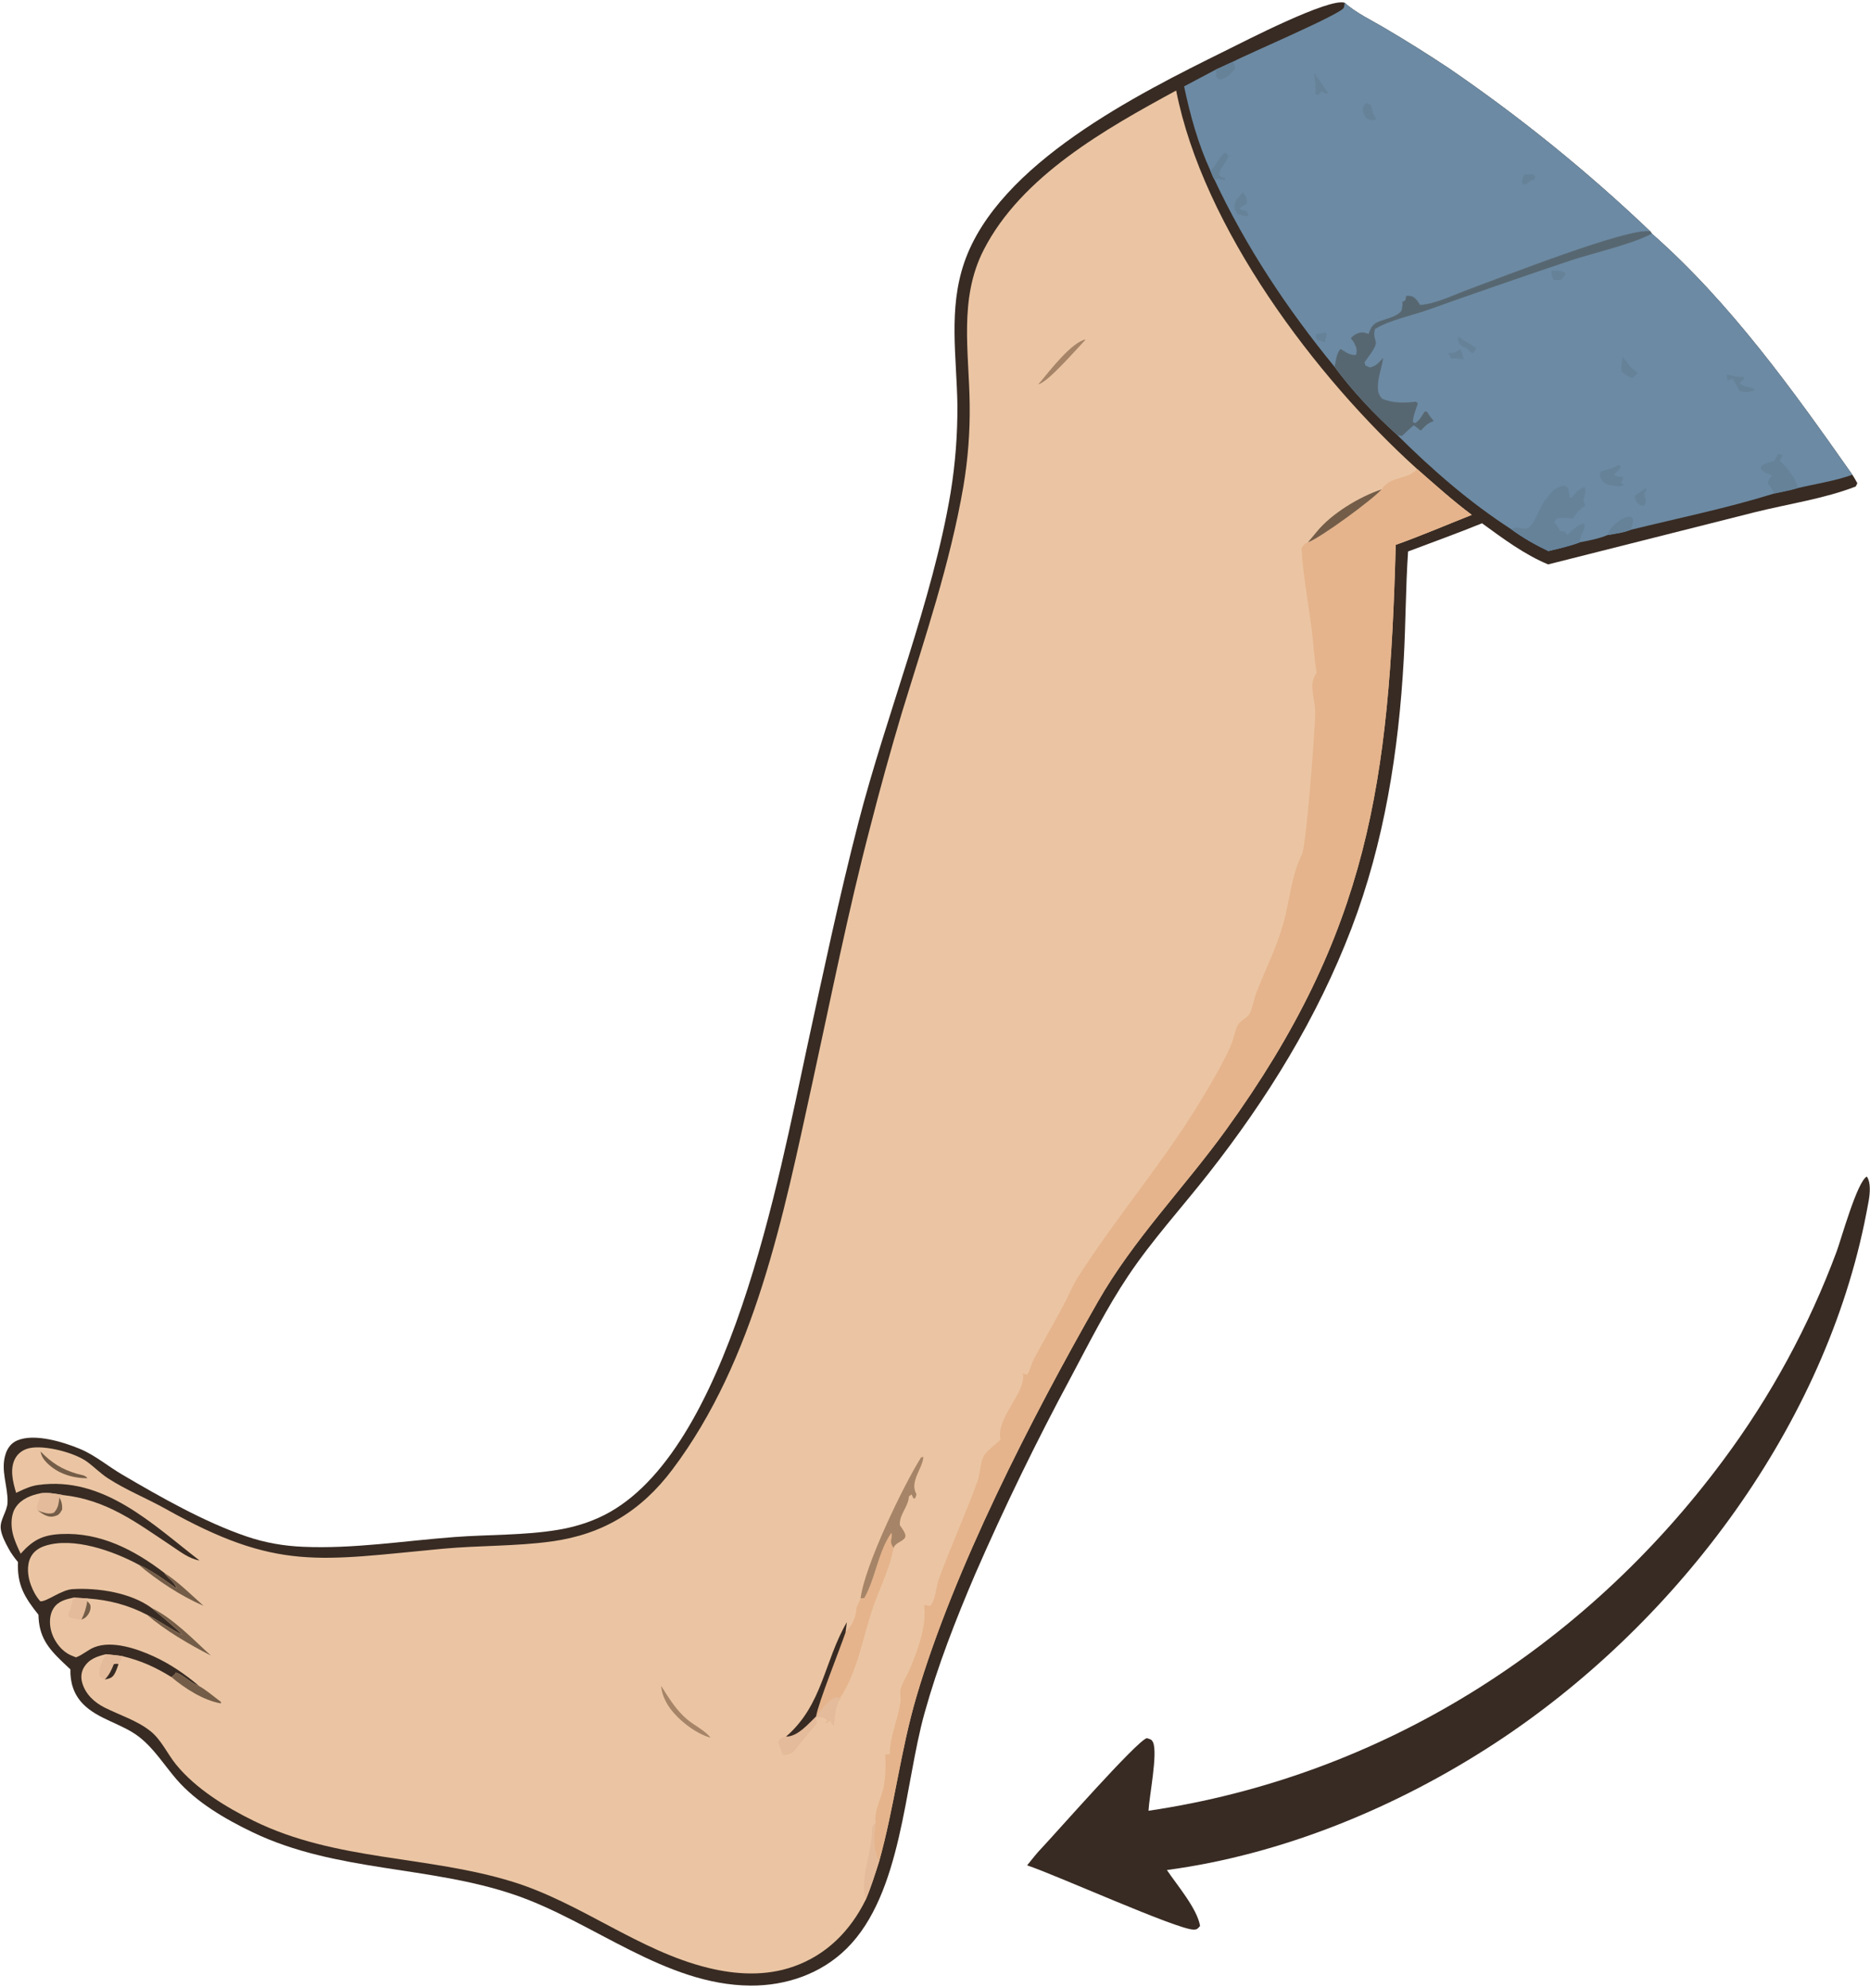<svg width="541" height="575" viewBox="0 0 541 575" fill="none" xmlns="http://www.w3.org/2000/svg">
<path d="M389.025 0.799C384.544 -0.714 360.086 11.921 354.448 14.709C329.226 27.178 288.84 47.289 278.987 75.866C274.31 89.429 276.77 103.155 276.978 117.092C277.039 125.589 276.385 134.077 275.022 142.464C269.799 173.771 256.403 206.671 248.324 237.954C242.761 259.495 238.144 281.399 233.427 303.14C225.454 339.89 210.939 420.061 174.727 438.238C170.51 440.354 166.005 441.706 161.358 442.475C151.588 444.092 141.377 443.802 131.497 444.545C116.865 445.644 102.341 448.008 87.62 447.366C82.019 447.122 76.676 446.192 71.359 444.383C59.118 440.218 46.484 433.01 35.349 426.484C31.237 424.075 27.535 420.895 23.112 419.049C18.399 417.083 9.947 414.45 4.947 416.625C3.292 417.345 2.247 418.701 1.673 420.383C0.022 425.23 2.338 429.742 2.182 434.537C2.096 437.166 -0.123 439.575 0.22 442.236C0.469 444.157 1.559 446.179 2.468 447.869C3.239 449.299 4.17 450.542 5.2 451.792C4.923 458.393 7.07 461.944 11.121 467.021C11.264 473.303 13.738 476.52 18.158 480.745C18.889 481.442 19.626 482.135 20.367 482.821C20.275 486.597 21.307 490.015 23.969 492.777C28.321 497.293 35.29 498.49 40.26 502.364C44.575 505.728 47.511 510.5 51.052 514.613C56.779 521.266 65.241 526.173 73.097 529.938C97.279 541.526 124.179 539.53 149.111 548.102C171.667 555.857 192.427 574.098 217.08 574.279C227.402 574.354 237.549 570.89 244.953 563.552C260.982 547.666 261.594 516.518 267.48 495.434C271.335 481.624 276.46 468.543 282.082 455.378C290.552 435.953 299.822 416.886 309.868 398.226C315.108 388.373 320.198 378.256 326.413 368.974C333.317 358.663 341.877 349.296 349.54 339.537C366.646 317.751 381.064 294.451 390.984 268.518C400.476 243.702 404.643 217.202 406.106 190.793C406.682 180.38 406.664 169.888 407.361 159.499C414.486 156.797 421.701 154.221 428.755 151.344C434.753 155.708 441.006 160.387 447.885 163.241L507.764 148.126C517.217 145.775 527.883 144.218 536.881 140.699L537.34 139.764C536.876 138.931 536.425 138.093 535.895 137.3C518.655 112.787 500.546 87.495 477.896 67.567L477.436 66.924C459.333 49.676 439.873 33.913 419.241 19.789C413.191 15.761 407.031 11.901 400.768 8.213C396.948 5.936 392.323 3.77 389.025 0.799Z" fill="#382B23"/>
<path d="M477.436 66.924C471.368 65.635 434.152 80.333 425.333 83.537C421.034 85.098 415.343 87.964 410.836 88.202C410.466 87.643 410.092 87.025 409.638 86.532C408.739 85.558 408.093 85.62 406.877 85.558L406.534 86.924L405.727 87.332C405.826 88.376 405.693 89.004 405.417 89.992C403.657 91.881 400.916 92.131 398.625 93.145C397.162 93.792 396.661 94.7 396.101 96.153C396.047 96.293 395.999 96.436 395.947 96.578C395.413 96.4 394.844 96.214 394.279 96.185C392.836 96.11 391.836 96.831 390.811 97.74C390.898 97.888 390.973 98.043 391.071 98.184C391.526 98.845 391.32 98.313 391.778 99.197C392.444 100.483 392.793 101.348 392.282 102.672C390.32 102.742 389.49 101.931 387.851 100.932C386.626 102.13 386.5 104.449 386.11 106.124C391.141 113.026 397.866 120.101 404.241 125.824C414.294 135.83 425.264 145.375 437.196 153.067C440.631 155.599 444.106 157.545 447.94 159.399C450.987 158.65 454.088 157.991 457.022 156.864C459.768 156.314 462.489 155.832 465.088 154.749C467.319 154.353 469.647 154.089 471.757 153.242C485.461 149.875 499.764 146.951 513.214 142.752C515.485 142.239 517.881 141.842 520.102 141.161C525.238 139.945 530.959 139.106 535.895 137.3C518.655 112.787 500.546 87.495 477.896 67.567L477.436 66.924Z" fill="#6C8AA3"/>
<path d="M477.436 66.924C471.368 65.635 434.152 80.333 425.333 83.537C421.034 85.098 415.343 87.964 410.836 88.202C410.466 87.643 410.092 87.025 409.638 86.532C408.739 85.558 408.093 85.62 406.877 85.558L406.534 86.924L405.727 87.332C405.826 88.376 405.693 89.004 405.417 89.992C403.657 91.881 400.916 92.131 398.625 93.145C397.162 93.792 396.661 94.7 396.101 96.153C396.047 96.293 395.999 96.436 395.947 96.578C395.413 96.4 394.844 96.214 394.279 96.185C392.836 96.11 391.836 96.831 390.811 97.74C390.898 97.888 390.973 98.043 391.071 98.184C391.526 98.845 391.32 98.313 391.778 99.197C392.444 100.483 392.793 101.348 392.282 102.672C390.32 102.742 389.49 101.931 387.851 100.932C386.626 102.13 386.5 104.449 386.11 106.124C391.141 113.026 397.866 120.101 404.241 125.824L405.585 126.091C406.714 125.052 407.823 123.962 409.025 123.005C409.699 123.509 410.368 124.011 411.021 124.543C412.337 123.201 412.952 122.359 414.79 121.804C414.061 120.909 413.402 120.017 412.773 119.049L412.137 119.058C411.365 120.237 410.628 121.766 409.323 122.393L408.71 121.976C408.933 120.125 409.575 118.45 410.197 116.706L409.639 116.177L408.928 116.255C405.814 116.583 402.813 116.541 399.87 115.347C398.8 114.132 398.601 113.288 398.634 111.641C398.687 108.988 399.79 106.174 400.161 103.518L399.731 103.976C398.63 105.137 397.943 105.914 396.321 106.279L395.059 105.724L394.752 104.8C395.602 103.529 398.2 100.417 398.048 99.005C398.036 98.89 397.785 97.983 397.766 97.911C397.472 96.787 397.5 96.257 397.803 95.15C401.876 92.645 408.188 91.335 412.79 89.735C426.646 84.797 440.547 79.986 454.491 75.303C460.909 73.199 472.412 70.552 477.896 67.567L477.436 66.924Z" fill="#576771"/>
<path d="M457.022 156.864C456.91 154.844 458.811 153.525 458.356 151.409C456.798 151.41 454.645 153.709 453.379 154.712L452.726 153.753L451.379 153.665C450.958 152.636 450.35 151.865 449.676 150.995L450.274 150.105C451.785 149.561 453.409 149.878 454.981 150.012C455.987 148.565 456.809 147.434 458.315 146.441C458.427 146.366 458.542 146.297 458.656 146.225C457.286 143.934 459.302 143.324 458.448 140.875C456.954 141.197 455.612 142.92 454.538 143.973L454.097 143.761L453.645 141.181C453.246 140.845 452.989 140.402 452.446 140.465C449.604 140.792 448.413 143.036 446.751 145.006C445.352 146.664 443.619 152.931 441.355 152.915C439.212 152.9 439.356 152.048 437.196 153.067C440.631 155.599 444.106 157.545 447.94 159.399C450.987 158.65 454.088 157.991 457.022 156.864Z" fill="#658299"/>
<path d="M520.102 141.161C519.672 138.527 517.155 135.345 515.176 133.569C515.075 133.478 514.971 133.391 514.869 133.302C515.32 132.601 515.487 132.361 515.6 131.512L514.432 131.339L513.298 133.318C511.903 133.681 510.749 134.013 509.51 134.76L509.473 135.69C510.933 137.374 511.563 136.573 512.62 137.617C511.932 138.367 511.647 138.75 511.383 139.769C512.173 140.637 512.682 141.349 513.104 142.452C513.142 142.551 513.177 142.652 513.214 142.752C515.485 142.239 517.881 141.842 520.102 141.161Z" fill="#658299"/>
<path d="M471.757 153.242C472.142 152.186 472.357 151.335 472.481 150.219L471.896 149.516C471.113 149.455 470.607 149.457 469.884 149.814C467.8 150.84 465.774 152.549 465.088 154.749C467.319 154.353 469.647 154.089 471.757 153.242Z" fill="#658299"/>
<path d="M462.955 136.491C462.864 137.535 462.681 137.824 463.295 138.675C464.199 139.928 465.025 140.242 466.527 140.431C467.748 140.585 468.816 140.935 469.818 140.158L468.83 139.562C469.487 138.865 469.52 138.905 469.532 137.955C468.489 137.838 467.743 137.979 466.968 137.227C467.691 136.531 468.456 135.896 468.917 134.989L468.24 134.426C467.508 134.948 466.99 135.266 466.113 135.484C465.029 135.754 464.004 136.112 462.955 136.491Z" fill="#658299"/>
<path d="M499.549 108.279C499.54 108.933 499.685 109.43 499.845 110.06L501.314 109.512C501.959 110.708 502.624 111.893 503.307 113.067C504.985 113.671 506.114 113.333 507.762 112.917C506.514 111.496 504.621 112.335 503.336 110.755L504.625 109.48L504.287 109C502.727 108.979 501.417 108.885 499.923 108.405C499.797 108.365 499.674 108.321 499.549 108.279Z" fill="#658299"/>
<path d="M469.362 103.227C469.328 103.756 469.314 104.31 469.246 104.836C469.116 105.843 469.044 106.547 469.18 107.564C470.17 108.336 471.065 108.87 472.226 109.346L473.845 107.93C472.863 107.126 471.752 106.337 471.072 105.251C470.578 104.465 470.02 103.878 469.362 103.227Z" fill="#658299"/>
<path d="M472.896 143.401C472.855 143.869 473.248 144.776 473.502 145.165C474.094 146.075 474.68 146.173 475.684 146.288C476.439 145.015 476.105 144.682 475.784 143.28L475.609 142.683C476.244 142.22 476.155 141.899 476.347 141.162C475.139 141.845 474.027 142.597 472.896 143.401Z" fill="#658299"/>
<path d="M421.938 97.439C421.896 97.763 421.816 98.233 421.873 98.552C422.136 100.006 423.388 100.245 424.56 100.845C424.938 101.563 425.364 101.799 426.044 102.216C426.655 101.611 426.802 101.477 427.034 100.66C425.356 99.554 423.658 98.48 421.938 97.439Z" fill="#658299"/>
<path d="M448.861 78.252C448.895 79.491 448.833 79.901 449.488 80.986L451.455 80.982C452.348 80.27 452.53 80.128 452.944 79.075C451.867 78.176 450.207 78.326 448.861 78.252Z" fill="#658299"/>
<path d="M418.981 102.089L419.841 103.675C421.089 103.599 422.194 103.707 423.429 103.886C423.259 102.712 423.084 101.968 422.442 100.962C420.936 101.955 420.755 102.181 418.981 102.089Z" fill="#658299"/>
<path d="M351.667 20.155L342.565 24.988C344.374 33.494 346.551 41.449 350.181 49.379C350.537 50.2 350.847 51.122 351.312 51.884C360.544 71.575 372.365 89.312 386.11 106.124C386.5 104.449 386.626 102.13 387.851 100.932C389.49 101.931 390.32 102.742 392.282 102.672C392.793 101.348 392.444 100.483 391.778 99.197C391.32 98.313 391.526 98.845 391.071 98.184C390.973 98.043 390.898 97.888 390.811 97.74C391.836 96.831 392.836 96.11 394.279 96.185C394.844 96.214 395.413 96.4 395.947 96.578C395.999 96.436 396.047 96.293 396.101 96.153C396.661 94.7 397.162 93.792 398.625 93.145C400.916 92.131 403.657 91.881 405.417 89.992C405.693 89.004 405.826 88.376 405.727 87.332L406.534 86.924L406.877 85.558C408.093 85.62 408.739 85.558 409.638 86.532C410.092 87.025 410.466 87.643 410.836 88.202C415.343 87.964 421.034 85.098 425.333 83.537C434.152 80.333 471.368 65.635 477.436 66.924C459.333 49.676 439.873 33.913 419.241 19.789C413.191 15.761 407.031 11.901 400.768 8.213C396.948 5.936 392.323 3.77 389.025 0.799C388.972 1.242 388.933 1.823 388.756 2.247C387.99 4.081 360.726 15.7 356.749 17.826L351.667 20.155Z" fill="#6C8AA3"/>
<path d="M351.312 51.883C352.467 51.541 353.131 51.865 354.287 52.149L354.466 51.535C353.775 51.331 353.292 51.169 352.719 50.726C352.681 48.428 354.891 47.255 355.332 45.023L354.492 44.086C352.781 45.266 352.043 47.585 350.486 49.092C350.386 49.189 350.283 49.282 350.182 49.378C350.537 50.199 350.848 51.121 351.312 51.883Z" fill="#658299"/>
<path d="M356.749 17.826L351.667 20.155L351.908 22.346L352.87 23.035C355.03 22.548 355.956 21.485 357.36 19.785C357.186 19.118 357.049 18.448 356.749 17.826Z" fill="#658299"/>
<path d="M359.646 55.641C358.756 56.491 357.619 57.571 357.316 58.813C356.989 60.156 357.2 60.759 357.922 61.859C359.069 62.228 360.01 62.534 361.222 62.496L360.69 61.095L358.877 60.63L358.628 60.123L360.616 58.906C360.932 57.351 360.412 56.986 359.646 55.641Z" fill="#658299"/>
<path d="M395.136 29.76C394.931 30.076 394.461 30.693 394.365 31.089C394.066 32.316 394.656 33.047 395.173 34.098C396.493 34.831 396.635 34.821 398.139 34.63C398.084 34.477 398.053 34.313 397.974 34.172C397.25 32.892 396.976 32.363 396.741 30.832L396.669 30.334L395.136 29.76Z" fill="#658299"/>
<path d="M380.33 21.255C380.251 22.003 380.223 21.751 380.323 22.378C380.581 24.008 380.616 25.485 380.587 27.126L381.199 27.566L382.394 26.415L383.772 27.204L384.166 26.799C382.909 24.936 381.631 23.088 380.33 21.255Z" fill="#658299"/>
<path d="M440.93 50.542C440.451 51.66 440.265 51.947 440.414 53.189L441.452 53.336L443.175 52.039L443.628 52.137L444.213 51.273L443.551 50.452L440.93 50.542Z" fill="#658299"/>
<path d="M380.779 96.659C380.533 97.408 380.77 97.592 381.035 98.309L383.271 98.976L383.874 96.772L383.481 96.183L380.779 96.659Z" fill="#658299"/>
<path d="M340.267 26.183C319.949 37.231 295.488 50.883 284.544 72.363C277.354 86.474 280.361 101.864 280.532 116.932C280.645 124.873 280.038 132.809 278.721 140.642C274.857 163.068 267.548 184.504 260.899 206.198C257.641 217.124 254.596 228.112 251.768 239.157C245.343 263.649 240.388 288.67 234.977 313.406C226.644 351.492 218.442 393.262 194.507 425.051C185.521 436.986 174.455 443.757 159.672 445.808C149.238 447.255 138.504 446.957 128.003 447.94C92.266 451.29 80.221 454.506 48.037 436.465C42.56 433.394 36.469 430.959 31.226 427.555C29.075 426.157 27.264 424.285 25.199 422.775C21.587 420.136 12.977 417.876 8.518 418.838C6.797 419.209 5.278 420.215 4.421 421.773C2.741 424.826 3.737 428.663 4.671 431.772C4.778 431.721 4.883 431.667 4.99 431.617L5.525 431.368C7.359 430.496 9.037 429.762 11.068 429.482C30.029 426.87 44.114 440.855 57.731 451.33C54.647 450.799 52.142 448.782 49.591 447.088C39.283 440.248 30.922 433.79 18.133 432.392C15.914 431.995 13.904 431.599 11.645 431.907C8.933 432.452 6.169 433.535 4.555 435.931C3.15 438.018 3.117 441.003 3.66 443.397C4.121 445.425 5.09 447.488 5.976 449.37C9.529 445.414 12.282 443.949 17.647 443.681C28.948 443.117 38.87 448.259 47.535 454.915C48.268 456.035 49.228 456.702 50.088 457.687C50.444 458.095 51.029 458.849 51.004 459.377C47.724 457.004 44.069 454.364 40.402 452.657C40.284 452.602 40.165 452.551 40.047 452.498C32.847 448.627 21.233 444.423 13.026 447.097C11.295 447.66 9.773 448.661 8.916 450.31C7.661 452.721 7.996 455.86 8.911 458.343C9.577 460.154 10.388 461.669 11.654 463.132C13.496 463.318 17.687 459.813 21.009 459.612C28.265 459.173 37.792 460.615 43.8 465.015C46.801 467.565 50.003 470.039 52.773 472.836C49.255 471.186 46.23 468.842 42.786 467.156C42.693 467.11 42.599 467.067 42.505 467.022C37.076 464.189 31.585 462.771 25.5 462.325L21.252 462.064C18.993 462.58 16.847 463.065 15.487 465.156C14.327 466.941 14.258 469.395 14.731 471.412C15.354 474.076 17.166 476.764 19.5 478.216C20.255 478.686 21.162 479.02 21.984 479.346C23.964 478.619 25.425 477.154 27.339 476.405C32.523 474.376 39.788 476.911 44.509 479.083C49.257 481.267 53.577 484.22 57.55 487.599C54.876 486.659 53.343 484.578 50.871 483.737C50.739 484.246 50.006 484.7 49.604 485.053C44.993 482.193 40.812 480.307 35.508 479.016C33.892 478.739 32.238 478.614 30.607 478.439C28.033 479.089 25.759 479.819 24.286 482.25C23.483 483.574 23.361 485.139 23.764 486.618C24.681 489.976 27.278 492.367 30.305 493.886C34.676 496.08 39.68 497.61 43.528 500.687C46.703 503.225 48.376 507.194 50.908 510.308C56.643 517.362 65.397 522.713 73.502 526.68C97.26 538.309 123.606 536.599 148.392 544.277C168.072 550.373 184.807 564.216 204.772 569.126C212.984 571.145 221.486 571.608 229.563 568.775C239.104 565.427 246.014 558.444 250.443 549.468C251.977 545.857 253.132 542.14 254.324 538.407C258.72 522.701 260.484 506.511 265.107 490.788C275.987 453.792 298.332 410.279 317.581 376.552C327.9 358.469 342.513 343.622 354.669 326.818C396.058 269.595 401.973 225.783 403.785 157.588C411.181 154.946 418.485 151.813 425.791 148.916C420.294 144.798 415.147 140.194 409.994 135.658C380.499 109.039 348.056 65.797 340.267 26.183Z" fill="#EBC5A3"/>
<path d="M378.377 156.853C377.29 157.305 377.185 157.601 376.529 158.541C376.989 166.481 378.445 174.15 379.478 182.015C380.025 186.178 380.135 190.341 380.898 194.482C380.825 194.613 380.748 194.743 380.677 194.875C380.172 195.81 379.753 196.703 379.683 197.777C379.507 200.508 380.496 203.332 380.495 206.101C380.494 210.95 377.858 244.723 376.681 247.058C373.556 253.257 373.092 260.67 371.21 267.315C369.328 273.958 366.04 280.513 363.517 286.959C362.762 288.887 362.449 291.258 361.562 293.062C360.848 294.517 358.807 295.091 358.066 296.563C357.158 298.366 356.892 300.619 356.037 302.52C353.68 307.756 350.612 312.959 347.651 317.884C336.845 335.863 323.045 351.805 311.804 369.455C310.214 371.952 309.12 374.788 307.717 377.404C304.876 382.704 301.851 387.917 299.027 393.221C298.304 394.583 298.016 396.463 297.106 397.643L295.939 397.216C295.958 397.374 295.983 397.531 295.996 397.69C296.458 403.195 288.056 410.21 289.458 416.407C288.161 417.604 285.255 419.748 284.507 421.276C283.618 423.092 283.516 426.429 282.747 428.534C279.299 437.969 275.099 447.174 271.619 456.636C270.783 458.91 270.694 462.83 269.103 464.471L267.379 464.158L267.4 464.59C267.409 464.829 267.411 465.069 267.424 465.309C267.433 465.488 267.454 465.668 267.465 465.847C267.79 471.141 265.08 478.488 262.941 483.315C262.208 484.968 261.019 486.69 260.593 488.443C260.298 489.657 260.693 491.041 260.5 492.308C259.698 497.562 257.537 501.826 257.401 507.383L256.104 507.401C256.247 510.52 256.236 513.507 255.687 516.592C255.126 519.743 252.769 523.841 253.324 526.938C252.87 530.693 252.401 534.805 254.23 538.149C254.274 538.23 254.292 538.321 254.324 538.407C258.72 522.701 260.484 506.511 265.107 490.788C275.987 453.792 298.332 410.279 317.581 376.552C327.9 358.469 342.513 343.622 354.669 326.818C396.058 269.595 401.973 225.783 403.785 157.588C411.181 154.946 418.485 151.813 425.791 148.916C420.294 144.798 415.147 140.194 409.994 135.658C407.126 138.93 402.462 137.435 399.702 141.536C397.226 144.416 381.917 155.654 378.377 156.853Z" fill="#E5B48C"/>
<path d="M399.702 141.536C393.364 143.622 385.167 148.548 380.888 153.856C380.07 154.872 379.216 155.855 378.377 156.853C381.917 155.654 397.226 144.416 399.702 141.536Z" fill="#745D48"/>
<path d="M253.324 526.938C252.862 527.617 252.328 528.1 252.328 528.935C252.327 535.753 248.712 542.833 250.443 549.468C251.977 545.857 253.132 542.14 254.324 538.407C254.292 538.321 254.274 538.23 254.23 538.149C252.401 534.805 252.87 530.693 253.324 526.938Z" fill="#E4BB9B"/>
<path d="M35.508 479.016C33.892 478.739 32.238 478.614 30.607 478.439C29.495 480.6 28.399 482.366 28.859 484.88L30.329 485.767C31.831 485.395 32.493 485.363 33.278 483.864C33.69 483.076 33.982 482.16 34.282 481.325L35.508 479.016Z" fill="#E4BB9B"/>
<path d="M34.282 481.327C33.818 481.104 33.443 481.248 32.939 481.3C32.237 483.036 31.638 484.372 30.329 485.768C31.831 485.396 32.493 485.364 33.278 483.865C33.691 483.077 33.982 482.161 34.282 481.327Z" fill="#382B23"/>
<path d="M11.645 431.907C11.863 433.877 10.087 435.345 10.923 436.899C12.514 437.416 13.922 438.109 15.574 437.52C16.887 436.178 16.94 434.86 17.201 433.088L18.133 432.392C15.914 431.995 13.904 431.599 11.645 431.907Z" fill="#E4BB9B"/>
<path d="M49.604 485.054C53.456 488.317 58.83 491.79 63.865 492.655L63.984 492.292C61.991 490.78 59.671 488.805 57.55 487.6C54.876 486.66 53.343 484.579 50.871 483.738C50.738 484.247 50.006 484.701 49.604 485.054Z" fill="#745D48"/>
<path d="M43.8 465.015C46.801 467.565 50.003 470.039 52.773 472.836C49.255 471.186 46.23 468.842 42.786 467.156C42.693 467.11 42.599 467.067 42.505 467.022C48.139 471.785 54.483 475.443 61.014 478.83C55.765 474.049 50.204 468.141 43.8 465.015Z" fill="#745D48"/>
<path d="M21.252 462.064C20.828 463.757 20.397 465.357 19.702 466.967L20.171 467.867C21.289 468.1 22.416 468.398 23.557 468.443C24.468 466.599 24.918 465.096 25.253 463.066L25.5 462.325L21.252 462.064Z" fill="#E4BB9B"/>
<path d="M47.535 454.917C48.267 456.036 49.227 456.703 50.087 457.688C50.443 458.096 51.028 458.85 51.003 459.378C47.724 457.005 44.068 454.365 40.401 452.658C40.283 452.603 40.165 452.552 40.046 452.499C45.598 457.15 52.229 461.572 58.88 464.441C55.247 461.175 51.644 457.565 47.535 454.917Z" fill="#745D48"/>
<path d="M10.923 436.899C12.308 437.827 13.79 438.99 15.565 438.574C17.01 438.235 17.275 437.842 17.986 436.59C18.039 435.17 17.851 434.352 17.201 433.088C16.94 434.86 16.887 436.178 15.574 437.52C13.922 438.109 12.514 437.416 10.923 436.899Z" fill="#745D48"/>
<path d="M25.253 463.068C24.918 465.097 24.468 466.6 23.557 468.444C24.011 468.239 24.474 468.053 24.845 467.708C25.598 467.01 26.146 466.002 26.201 464.974C26.255 463.963 25.856 463.799 25.253 463.068Z" fill="#745D48"/>
<path d="M258.516 447.704C258.572 447.568 258.616 447.426 258.686 447.297C259.448 445.89 262.249 445.553 261.912 443.946C261.714 443.006 260.869 441.934 260.344 441.14C260.034 438.127 262.767 435.872 262.953 432.797L263.709 432.201L264.287 433.4L264.793 433.273L265.138 432.206C264.287 430.592 264.38 429.398 264.898 427.664C265.448 425.825 267.106 423.174 267.114 421.391L266.475 421.515C261.347 429.694 250.185 452.761 248.981 462.258C248.706 463.01 248.466 463.587 248.089 464.285C247.771 464.875 247.767 465.165 247.704 465.804C247.453 468.306 246.262 470.285 244.62 472.144L244.994 469.182C238.402 480.509 238.032 493.08 227.419 502.254C226.169 502.698 225.871 502.621 225.19 503.809L226.49 507.459C227.62 507.74 228.37 507.168 229.428 506.729C231.666 503.856 233.98 501.043 236.369 498.294L235.91 497.029L236.584 496.51C237.686 496.698 238.551 496.566 239.261 497.473L238.866 498.463L240.285 497.566C240.56 498.187 240.575 498.732 241.232 498.987C241.388 497.058 241.661 492.627 243.179 491.336L243.118 490.997C248.224 483.105 249.506 473.859 252.493 465.145C254.232 460.069 256.897 454.653 258.124 449.518C258.267 448.918 258.382 448.306 258.516 447.704Z" fill="#E5B48C"/>
<path d="M258.516 447.704C258.572 447.568 258.616 447.426 258.686 447.297C259.448 445.89 262.249 445.553 261.912 443.946C261.714 443.006 260.869 441.934 260.344 441.14C260.034 438.127 262.767 435.872 262.953 432.797L263.709 432.201L264.287 433.4L264.793 433.273L265.138 432.206C264.287 430.592 264.38 429.398 264.898 427.664C265.448 425.825 267.106 423.174 267.114 421.391L266.475 421.515C261.347 429.694 250.185 452.761 248.981 462.258L250.039 462.187C253.328 456.327 254.002 448.927 257.819 443.386C257.872 443.421 257.972 443.428 257.978 443.491C258.173 445.571 257.131 445.591 258.516 447.704Z" fill="#A68467"/>
<path d="M227.419 502.254C226.169 502.698 225.871 502.621 225.19 503.809L226.49 507.459C227.62 507.74 228.37 507.168 229.428 506.729C231.666 503.856 233.98 501.043 236.369 498.294L235.91 497.029L236.584 496.51C237.686 496.698 238.551 496.566 239.261 497.473L238.866 498.463L240.285 497.566C240.56 498.187 240.575 498.732 241.232 498.987C241.388 497.058 241.661 492.627 243.179 491.336L243.118 490.997L241.753 490.864C239.251 491.957 237.777 494.336 236.106 496.411C233.851 498.587 230.723 502.308 227.419 502.254Z" fill="#E4BB9B"/>
<path d="M244.62 472.144L244.994 469.182C238.402 480.509 238.032 493.08 227.419 502.254C230.723 502.308 233.852 498.588 236.106 496.412C236.677 492.662 242.806 477.42 244.62 472.144Z" fill="#382B23"/>
<path d="M191.269 487.596C191.433 489.572 192.109 491.293 193.12 492.981C195.479 496.925 201.165 501.441 205.554 502.568C204.047 500.565 200.958 499.065 198.968 497.429C195.649 494.7 193.552 491.172 191.269 487.596Z" fill="#A68467"/>
<path d="M301.145 110.266L300.381 111.142C303.01 110.715 311.238 101.191 313.56 98.787L314.071 98.173C310.146 98.899 303.766 107.096 301.145 110.266Z" fill="#A68467"/>
<path d="M11.743 419.813C11.918 421.029 12.62 422.125 13.471 422.99C16.63 426.2 20.849 427.503 25.253 427.55C24.869 426.637 23.138 426.517 22.185 426.23C17.801 424.913 14.924 423.067 11.743 419.813Z" fill="#745D48"/>
<path d="M301.322 534.547C299.835 536.06 298.513 537.865 297.151 539.5C305.491 542.266 340.581 558.084 345.302 558.086C346.393 558.087 346.512 557.787 347.184 557.035C346.409 552.082 340.451 545.129 337.59 540.854C371.048 536.388 404.157 522.686 432.331 504.294C483.834 470.674 526.607 414.648 539.338 353.916C539.79 351.735 540.215 349.55 540.612 347.36C540.968 345.295 541.317 342.024 540.083 340.288C537.303 341.663 532.641 358.488 531.364 361.92C523.335 383.541 512.263 403.907 498.482 422.402C458.168 476.698 399.369 513.797 332.268 523.714C332.485 519.475 334.98 507.166 333.594 503.951C333.18 502.992 332.674 503.008 331.764 502.709C328.72 503.682 305.839 529.759 301.322 534.547Z" fill="#382B23"/>
</svg>
